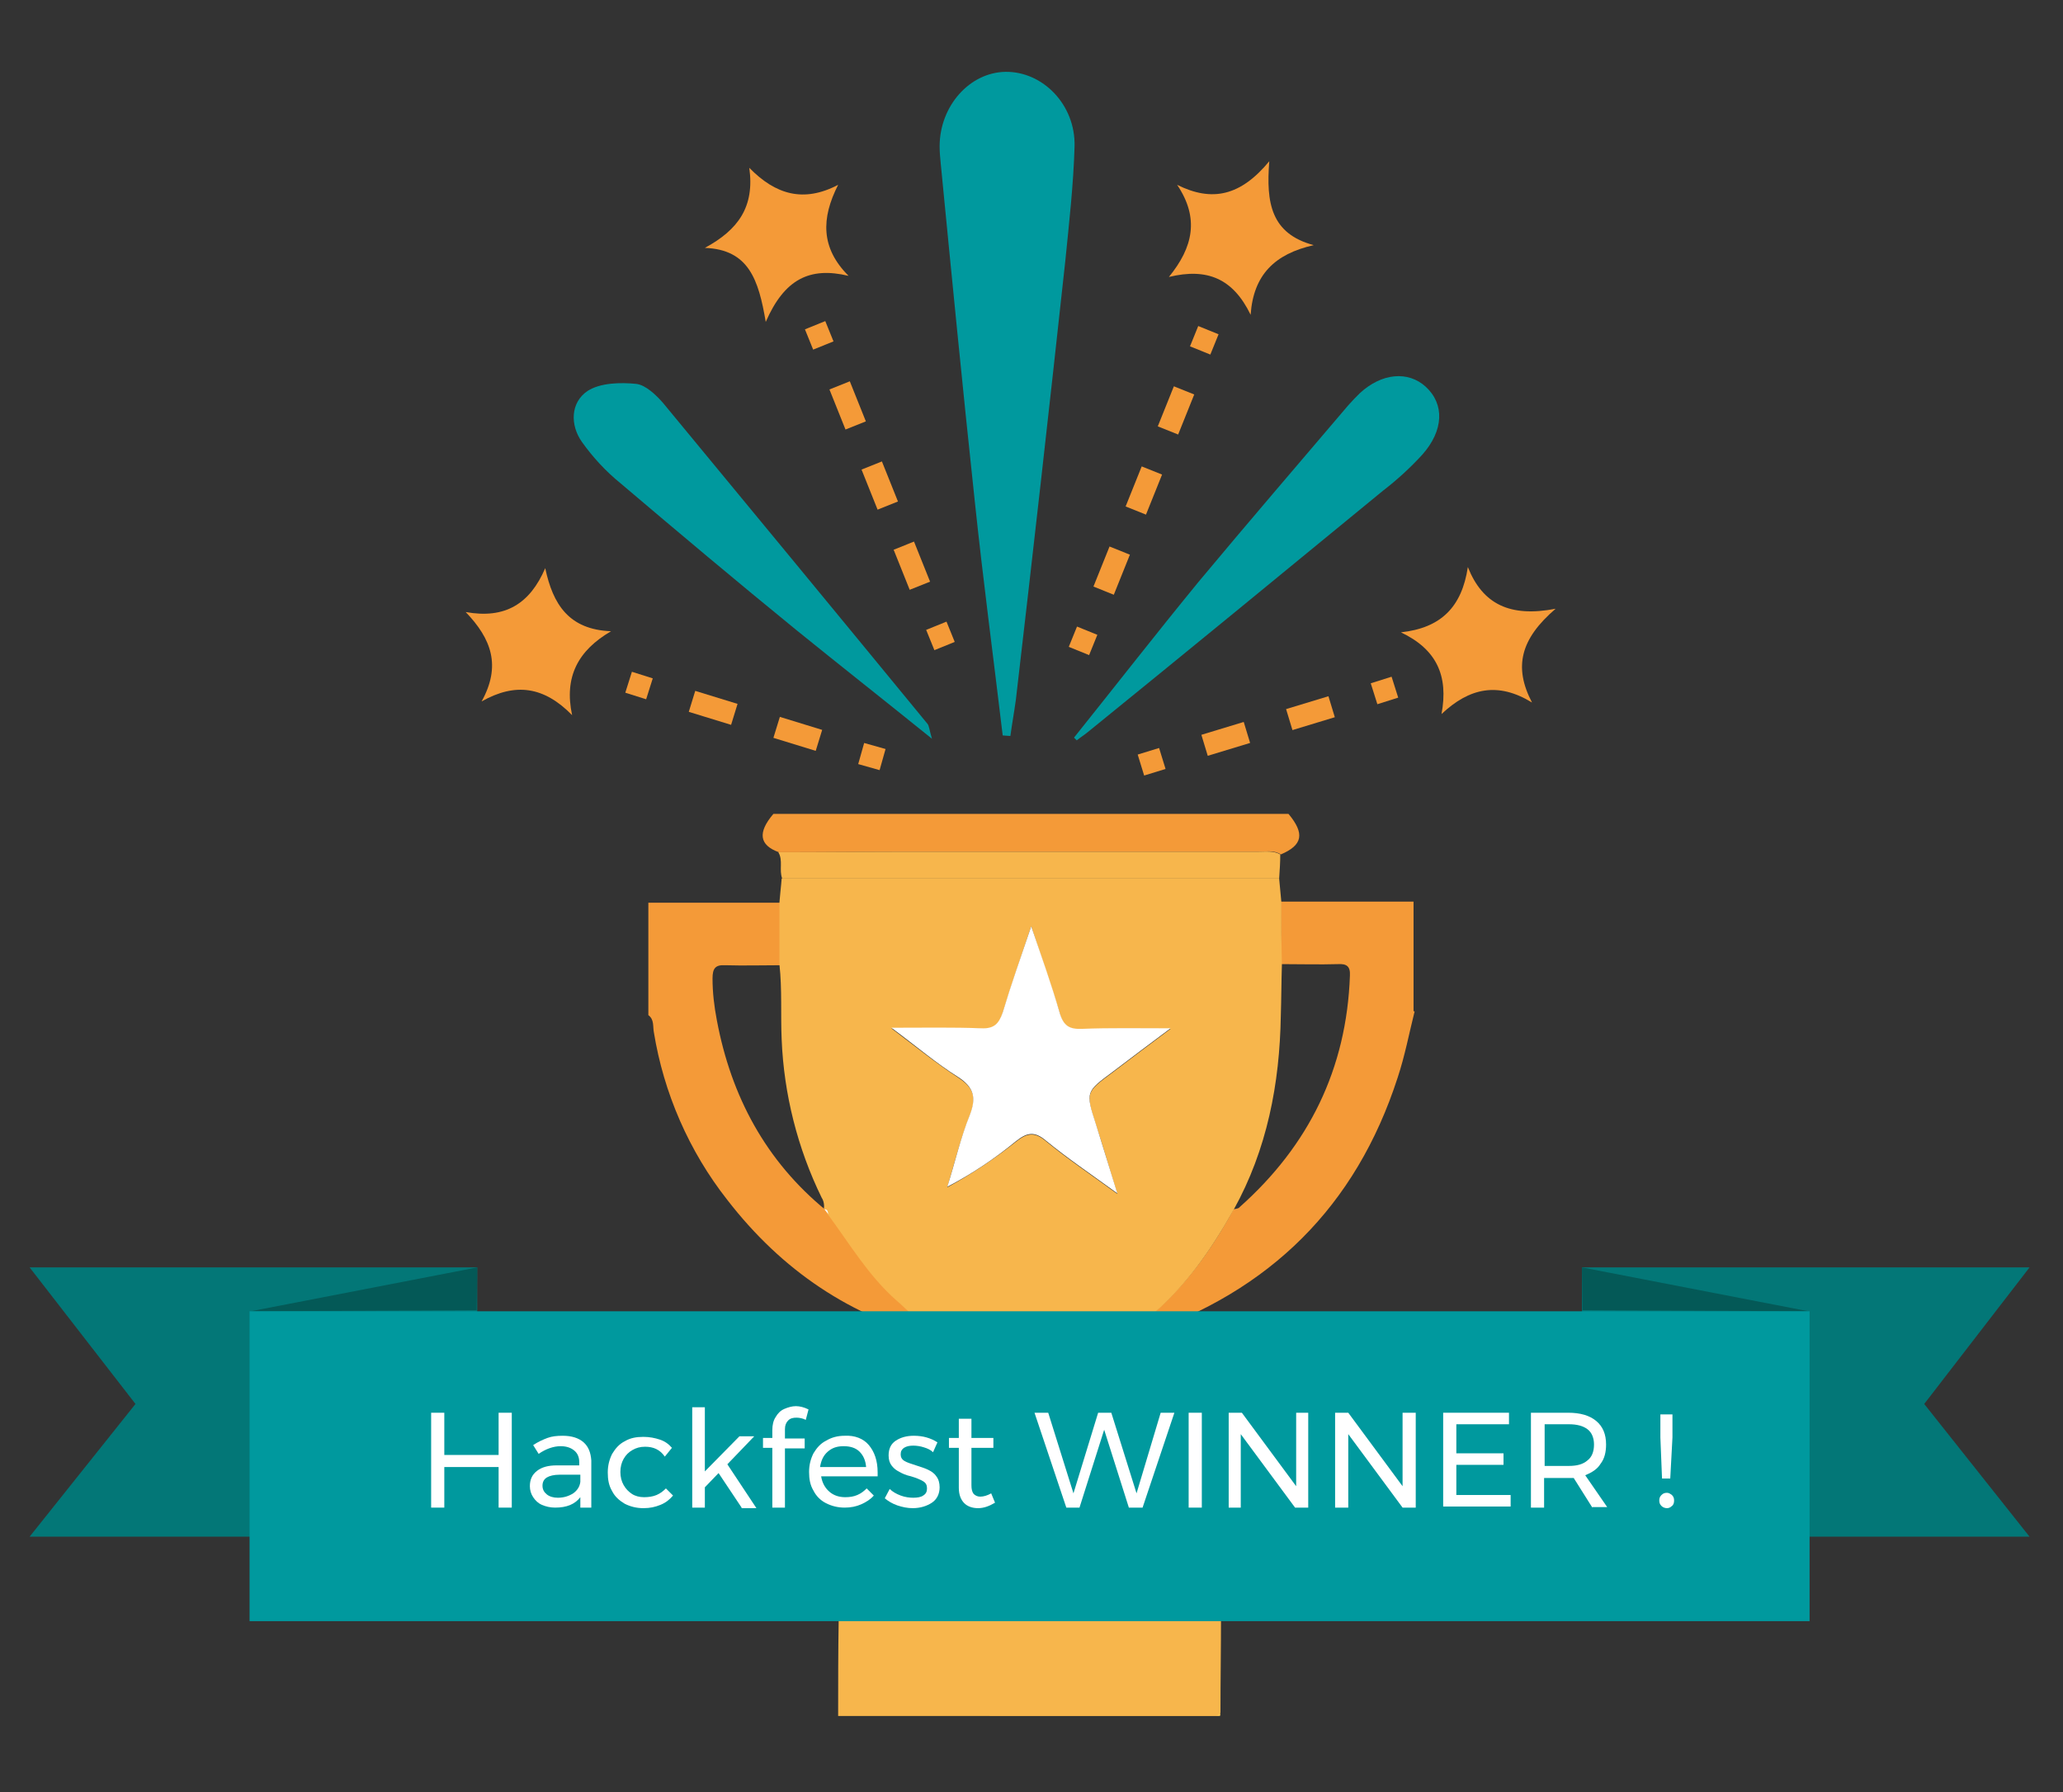 <?xml version="1.0" encoding="utf-8"?>
<!-- Generator: Adobe Illustrator 21.0.2, SVG Export Plug-In . SVG Version: 6.00 Build 0)  -->
<svg version="1.1" id="Layer_1" xmlns="http://www.w3.org/2000/svg" xmlns:xlink="http://www.w3.org/1999/xlink" x="0px" y="0px"
	 viewBox="0 0 376.1 326.8" style="enable-background:new 0 0 376.1 326.8;" xml:space="preserve">
<rect x="0" y="0" width="376.1" height="326.8" fill="#333333" stroke="none"/>
<style type="text/css">
	.st0{fill:#F7B64C;}
	.st1{fill:#F49A38;}
	.st2{fill:#FEC752;}
	.st3{fill:#00999E;}
	.st4{fill:#FEFDFC;}
	.st5{fill:#FFFFFF;}
	.st6{fill:#037777;}
	.st7{fill:#045957;}
	.st8{enable-background:new    ;}
	.st9{fill:none;stroke:#F49A38;stroke-width:4;stroke-miterlimit:10;}
	.st10{fill:none;stroke:#F49A38;stroke-width:4;stroke-miterlimit:10;stroke-dasharray:8.07,8.07;}
	.st11{fill:none;stroke:#F49A38;stroke-width:4;stroke-miterlimit:10;stroke-dasharray:7.87,7.87;}
</style>
<title>hack winner image</title>
<path class="st0" d="M152.8,312.9c0-5.9,0-11.8,0.1-17.6c0-4.9,2.3-7.2,7.2-7.2c5.1,0,10.1,0,15.2,0h25.4c5.1,0,10.1,0,15.2,0
	c4.6,0,6.7,2,6.7,6.5c0,5.9-0.1,11.8-0.1,17.7l-0.6,0.6H152.8z"/>
<path class="st1" d="M170.9,244.1c-15.8-3.9-28.4-12.5-38.3-25.3c-7-8.9-11.6-19.5-13.4-30.6c-0.2-1,0.1-2.3-1-3.1v-20.5h24.2
	c0,3.8,0,7.6,0,11.4c-3.4,0-6.8,0.1-10.2,0c-1.8-0.1-2.3,0.6-2.3,2.4c0,2.6,0.3,5.1,0.8,7.7c2.6,13.8,8.9,25.6,19.9,34.6l0,0
	l0.7,0.9c3.9,5.4,7.4,11.2,12.5,15.7C166,239.3,168.4,241.7,170.9,244.1z"/>
<path class="st1" d="M257.9,184.4c-1,4-1.8,8.2-3.1,12.1c-7.6,23.5-23.3,38.9-46.5,46.8c-0.6,0.1-1.2,0.2-1.8,0.3
	c0.3-1.9,2-2.6,3.1-3.6c6.5-5.4,11.3-12.2,15.3-19.5c0.4-0.1,0.9-0.1,1.1-0.4c12.6-11.2,19.5-25.2,20.1-42.2
	c0.1-1.7-0.6-2.2-2.2-2.1c-3.4,0.1-6.8,0-10.3,0l-0.1-11.4h24.2V184.4z"/>
<path class="st1" d="M141,148.4h93.9c3,3.6,2.6,5.7-1.4,7.4c-1.2-0.8-2.6-0.5-3.9-0.5c-21,0-42.1,0-63.1,0c-8.2,0-16.4,0.1-24.5,0.1
	C138.4,154.1,138.1,151.8,141,148.4z"/>
<path class="st2" d="M221.8,312.9l0.6-0.6c0.1,0.2,0.1,0.4,0,0.6H221.8z"/>
<path class="st0" d="M233.2,160.2l0.4,4.3c0,3.8,0,7.6,0.1,11.4c-0.1,3.1-0.1,6.2-0.2,9.3c-0.2,12.4-2.5,24.4-8.6,35.4
	c-4.1,7.3-8.8,14.1-15.3,19.5c-1.2,1-2.9,1.7-3.1,3.6c-4.2,1.7-7.6,4.6-11.6,6.8c-4.7,2.9-9.3,2.7-14-0.1l-10.1-6.3
	c-2.5-2.3-4.9-4.8-7.4-7c-5.1-4.5-8.5-10.3-12.5-15.7c-0.1-0.4-0.1-0.9-0.7-0.9l0,0c0.1-0.7,0-1.5-0.4-2.1c-4.4-9-6.9-18.9-7.3-28.9
	c-0.2-4.5,0.1-9.1-0.4-13.6c0-3.8,0-7.6,0-11.4c0.1-1.4,0.3-2.9,0.4-4.3L233.2,160.2z M188,168.9c-1.9,5.6-3.6,10.7-5.2,15.8
	c-0.6,2.1-1.5,3-3.9,2.9c-5.2-0.2-10.4-0.1-16.4-0.1c4.5,3.4,8.2,6.4,12.2,9c2.9,1.9,3.4,3.7,2.1,6.9c-1.7,4.3-2.8,8.7-4.1,13.1
	c4.4-2.4,8.6-5.2,12.5-8.3c2-1.6,3.4-1.9,5.5-0.1c3.9,3.2,8.2,6.1,13,9.6c-1.5-4.8-2.6-8.7-3.9-12.6c-1.9-5.9-1.9-5.9,3.1-9.6
	c3.3-2.5,6.6-5,10.5-7.9c-6,0-11-0.1-16.1,0.1c-2.3,0.1-3.5-0.6-4.1-2.9C191.6,179.5,189.8,174.5,188,168.9z"/>
<path class="st3" d="M180.9,250.3c4.6,2.8,9.3,3,14,0.1l5.8,13h-25.4L180.9,250.3z"/>
<path class="st4" d="M150.3,220.5c0.6,0,0.6,0.4,0.7,0.9L150.3,220.5z"/>
<path class="st0" d="M233.2,160.2h-90.6c-0.6-1.6,0.2-3.3-0.7-4.8c8.2,0,16.4-0.1,24.5-0.1c21,0,42.1,0,63.1,0
	c1.3,0,2.7-0.2,3.9,0.5C233.4,157.3,233.3,158.7,233.2,160.2z"/>
<path class="st5" d="M188,168.9c1.9,5.6,3.7,10.6,5.2,15.8c0.7,2.4,1.8,3,4.1,2.9c5.1-0.2,10.1-0.1,16.1-0.1
	c-3.9,2.9-7.2,5.4-10.5,7.9c-5,3.7-5,3.7-3.1,9.6c1.2,3.9,2.4,7.8,3.9,12.6c-4.8-3.5-9.1-6.4-13-9.6c-2.1-1.8-3.5-1.5-5.5,0.1
	c-3.9,3.2-8.1,6-12.5,8.3c1.4-4.4,2.4-8.9,4.1-13.1c1.2-3.1,0.8-5-2.1-6.9c-4-2.5-7.6-5.6-12.2-9c6.1,0,11.3-0.1,16.4,0.1
	c2.3,0.1,3.2-0.8,3.9-2.9C184.3,179.6,186.1,174.5,188,168.9z"/>
<polygon class="st6" points="5.4,280.2 87,280.2 87,231.1 5.4,231.1 24.7,256 "/>
<polygon class="st7" points="45.7,239.1 87,231.1 86.9,238.9 "/>
<polygon class="st6" points="370,280.2 288.4,280.2 288.4,231.1 370,231.1 350.8,256 "/>
<polygon class="st7" points="329.7,239.1 288.4,231.1 288.5,238.9 "/>
<rect x="45.5" y="239.1" class="st3" width="284.4" height="56.5"/>
<g class="st8">
	<path class="st5" d="M78.6,257.6h2.4v7.7h9.9v-7.7h2.4v17.3h-2.4v-7.4h-9.9v7.4h-2.4V257.6z"/>
	<path class="st5" d="M105.8,274.9V273c-1,1.3-2.5,1.9-4.6,1.9c-0.9,0-1.7-0.2-2.4-0.5c-0.7-0.3-1.2-0.8-1.6-1.4
		c-0.4-0.6-0.6-1.3-0.6-2c0-1.2,0.4-2.1,1.3-2.8c0.9-0.7,2.1-1,3.6-1h4.1v-0.6c0-0.9-0.3-1.6-0.9-2.1s-1.4-0.8-2.5-0.8
		c-1.3,0-2.7,0.5-4,1.4l-1-1.6c0.9-0.6,1.8-1,2.6-1.3c0.8-0.3,1.7-0.4,2.8-0.4c1.6,0,2.9,0.4,3.8,1.2c0.9,0.8,1.3,1.9,1.4,3.3l0,8.6
		H105.8z M104.5,272.3c0.7-0.5,1.2-1.2,1.3-2.1v-1.3H102c-1,0-1.8,0.2-2.3,0.5c-0.5,0.3-0.8,0.8-0.8,1.5s0.3,1.2,0.8,1.6
		c0.5,0.4,1.2,0.6,2,0.6C102.8,273.1,103.7,272.8,104.5,272.3z"/>
	<path class="st5" d="M117.6,263.8c-0.9,0-1.6,0.2-2.3,0.6s-1.2,0.9-1.6,1.6c-0.4,0.7-0.6,1.5-0.6,2.4c0,0.9,0.2,1.7,0.6,2.4
		c0.4,0.7,0.9,1.2,1.5,1.6c0.6,0.4,1.4,0.6,2.2,0.6c0.8,0,1.6-0.1,2.3-0.4c0.7-0.3,1.2-0.7,1.7-1.2l1.3,1.3
		c-0.6,0.7-1.3,1.3-2.3,1.7s-1.9,0.6-3.1,0.6c-1.3,0-2.4-0.3-3.4-0.8c-1-0.6-1.8-1.3-2.3-2.3c-0.6-1-0.8-2.1-0.8-3.4
		c0-1.3,0.3-2.4,0.8-3.4c0.6-1,1.3-1.8,2.3-2.3c1-0.6,2.1-0.8,3.4-0.8c1.1,0,2.1,0.2,3,0.5c0.9,0.3,1.6,0.8,2.2,1.5l-1.3,1.6
		C120.3,264.3,119.1,263.8,117.6,263.8z"/>
	<path class="st5" d="M135.2,274.9l-4.2-6.3l-2.5,2.6v3.7h-2.3v-18.3h2.3v11.7l6.3-6.4h2.7l-4.9,5.1l5.3,8H135.2z"/>
</g>
<g class="st8">
	<path class="st5" d="M143.7,259c-0.4,0.4-0.6,0.9-0.6,1.6v1.7h3.6v1.8h-3.6v10.8h-2.3V264h-1.7v-1.8h1.7v-1.4c0-1,0.2-1.8,0.6-2.4
		c0.4-0.7,0.9-1.2,1.6-1.5c0.7-0.3,1.4-0.5,2.1-0.5c0.7,0,1.5,0.2,2.3,0.6l-0.5,1.9c-0.6-0.3-1.2-0.4-1.7-0.4
		C144.6,258.5,144.1,258.6,143.7,259z"/>
</g>
<g class="st8">
	<path class="st5" d="M158.4,263.5c1,1.2,1.6,2.8,1.6,5c0,0.3,0,0.6,0,0.7h-10.3c0.2,1.2,0.7,2.1,1.5,2.8c0.8,0.7,1.8,1,2.9,1
		c0.8,0,1.5-0.1,2.2-0.4c0.7-0.3,1.2-0.7,1.7-1.2l1.3,1.3c-0.6,0.7-1.4,1.2-2.3,1.6s-1.9,0.6-3,0.6c-1.3,0-2.4-0.3-3.4-0.8
		c-1-0.5-1.8-1.3-2.3-2.3c-0.6-1-0.8-2.1-0.8-3.4c0-1.3,0.3-2.4,0.8-3.4c0.6-1,1.3-1.8,2.3-2.3c1-0.6,2.1-0.9,3.4-0.9
		C155.8,261.7,157.4,262.3,158.4,263.5z M157.9,267.5c-0.1-1.2-0.5-2.1-1.2-2.8s-1.7-1-2.9-1c-1.2,0-2.1,0.3-2.9,1s-1.2,1.6-1.4,2.8
		H157.9z"/>
	<path class="st5" d="M168.4,263.9c-0.6-0.2-1.3-0.3-1.9-0.3c-0.7,0-1.2,0.1-1.7,0.4c-0.4,0.3-0.6,0.6-0.6,1.2
		c0,0.5,0.2,0.9,0.7,1.2c0.5,0.3,1.2,0.5,2.1,0.8c0.9,0.3,1.6,0.5,2.2,0.8s1.1,0.6,1.5,1.2c0.4,0.5,0.6,1.2,0.6,2
		c0,1.2-0.5,2.2-1.4,2.8c-0.9,0.6-2.1,1-3.5,1c-1,0-1.9-0.2-2.8-0.5c-0.9-0.3-1.7-0.8-2.3-1.3l0.9-1.7c0.5,0.5,1.2,0.9,2,1.2
		s1.6,0.4,2.3,0.4s1.4-0.1,1.8-0.4c0.5-0.3,0.7-0.7,0.7-1.3c0-0.6-0.2-1-0.7-1.3c-0.5-0.3-1.2-0.6-2.2-0.9c-0.9-0.2-1.6-0.5-2.1-0.8
		c-0.6-0.3-1-0.6-1.4-1.1c-0.4-0.5-0.6-1.1-0.6-1.9c0-1.2,0.4-2.1,1.3-2.7c0.9-0.6,2-0.9,3.3-0.9c0.8,0,1.6,0.1,2.3,0.3
		s1.4,0.5,2,0.9l-0.8,1.8C169.7,264.4,169.1,264.1,168.4,263.9z"/>
	<path class="st5" d="M181.4,274c-1,0.6-2,1-3.1,1c-1,0-1.9-0.3-2.5-0.9s-1-1.5-1-2.8V264H173v-1.8h1.8v-3.5h2.3v3.5h4v1.8h-4v6.8
		c0,0.7,0.1,1.2,0.4,1.6c0.3,0.3,0.7,0.5,1.2,0.5c0.6,0,1.3-0.2,2-0.6L181.4,274z"/>
	<path class="st5" d="M211.6,257.6h2.5l-5.8,17.3h-2.5l-4.5-14.2l-4.5,14.2h-2.4l-5.8-17.3h2.5l4.6,14.7l4.5-14.7h2.4l4.6,14.7
		L211.6,257.6z"/>
	<path class="st5" d="M216.7,257.6h2.4v17.3h-2.4V257.6z"/>
	<path class="st5" d="M236.2,257.6h2.3v17.3h-2.4l-9.9-13.4v13.4H224v-17.3h2.4l9.9,13.4V257.6z"/>
	<path class="st5" d="M255.8,257.6h2.3v17.3h-2.4l-9.9-13.4v13.4h-2.4v-17.3h2.4l9.9,13.4V257.6z"/>
	<path class="st5" d="M263.1,257.6h12v2.1h-9.6v5.3h8.6v2.1h-8.6v5.5h9.9v2.1h-12.3V257.6z"/>
	<path class="st5" d="M290.3,274.9l-3.4-5.4c-0.4,0-0.7,0-1,0h-4.4v5.4h-2.4v-17.3h6.8c2.2,0,3.9,0.5,5.1,1.5c1.2,1,1.8,2.4,1.8,4.3
		c0,1.4-0.3,2.6-1,3.5c-0.6,1-1.6,1.6-2.8,2.1l4,5.8H290.3z M286,267.3c1.5,0,2.6-0.3,3.4-1c0.8-0.6,1.2-1.6,1.2-2.9
		c0-1.2-0.4-2.2-1.2-2.8s-1.9-0.9-3.4-0.9h-4.4v7.6H286z"/>
	<path class="st5" d="M304.8,272.6c0.3,0.3,0.4,0.6,0.4,1c0,0.4-0.1,0.8-0.4,1c-0.3,0.3-0.6,0.4-0.9,0.4s-0.7-0.1-1-0.4
		c-0.3-0.3-0.4-0.6-0.4-1c0-0.4,0.1-0.7,0.4-1c0.3-0.3,0.6-0.4,1-0.4S304.5,272.4,304.8,272.6z M302.7,257.9h2.2v4.2l-0.4,7.5h-1.5
		l-0.3-7.5V257.9z"/>
</g>
<path class="st3" d="M182.8,134.1c-1.7-14.3-3.6-28.5-5.1-42.8c-2.2-20.5-4.2-41-6.2-61.5c-0.1-1-0.2-2.1-0.2-3.1
	c0-7.4,5.5-13.5,12-13.6c6.8-0.1,12.8,6,12.6,13.6c-0.2,7-1,14-1.7,21c-2.9,26.7-5.9,53.3-9,79.9c-0.3,2.2-0.7,4.4-1,6.6
	L182.8,134.1z"/>
<path class="st3" d="M169.9,134.7c-8.8-7.1-16.8-13.4-24.7-19.8c-10.8-8.8-21.5-17.8-32.1-26.8c-2.7-2.2-5-4.7-7-7.5
	c-2.2-3.1-2.1-7.2,1-9.3c2.3-1.5,6-1.6,8.9-1.3c1.7,0.2,3.6,2,4.9,3.5c16.1,19.5,32.2,39,48.2,58.5
	C169.4,132.4,169.4,133,169.9,134.7z"/>
<path class="st3" d="M195.8,134.5c7.6-9.5,15-19,22.7-28.4c9-10.8,18.2-21.5,27.3-32.2c0.7-0.8,1.4-1.5,2.1-2.2
	c4-3.7,8.8-4.1,12-1.2c3.5,3.2,3.3,8-0.6,12.4c-2.2,2.4-4.6,4.6-7.2,6.6c-17.9,14.7-35.8,29.4-53.8,44c-0.6,0.5-1.4,1-2,1.5
	L195.8,134.5z"/>
<path class="st1" d="M262.8,130.2c1.3-7-0.9-11.8-7.4-14.9c7.3-0.8,11.1-4.6,12.2-11.9c2.7,6.8,7.7,9.2,16,7.6
	c-6.4,5.5-7.7,10.6-4.3,17.1C273.1,124.3,267.9,125.4,262.8,130.2z"/>
<path class="st1" d="M154.7,50.3c-7.1-1.7-11.7,0.6-15.1,8.4c-1.3-7.7-3.1-13.2-11.1-13.5c6.1-3.3,9.1-7.5,8.1-14.6
	c4.8,4.9,9.9,6.4,16.2,3.1C149.7,39.8,149.6,45.2,154.7,50.3z"/>
<path class="st1" d="M228,57.4c-3.2-6.6-7.9-8.6-14.9-6.9c4.4-5.4,5.6-10.7,1.5-16.8c6.4,3.2,11.6,2,16.8-4.3
	c-0.6,7.6,0.3,13.2,8.1,15.3C232.4,46.3,228.5,50.1,228,57.4z"/>
<path class="st1" d="M87.8,127.9c3.6-6.5,1.8-11.4-2.9-16.3c7.2,1.3,11.7-1.5,14.5-8c1.4,6.6,4.3,11.2,12,11.5
	c-6,3.5-8.6,8.3-7.1,15.3C99.2,125.2,94,124.4,87.8,127.9z"/>
<line class="st9" x1="160.9" y1="138.5" x2="157" y2="137.4"/>
<line class="st10" x1="149.3" y1="135" x2="122.3" y2="126.7"/>
<line class="st9" x1="118.4" y1="125.6" x2="114.6" y2="124.4"/>
<line class="st9" x1="172.2" y1="117.8" x2="170.7" y2="114.1"/>
<line class="st11" x1="167.7" y1="106.8" x2="151.6" y2="66.6"/>
<line class="st9" x1="150.1" y1="63" x2="148.6" y2="59.3"/>
<line class="st9" x1="208" y1="139.5" x2="211.9" y2="138.3"/>
<line class="st10" x1="219.6" y1="135.9" x2="246.6" y2="127.7"/>
<line class="st9" x1="250.5" y1="126.5" x2="254.3" y2="125.3"/>
<line class="st9" x1="196.7" y1="118.7" x2="198.2" y2="115"/>
<line class="st11" x1="201.2" y1="107.7" x2="217.3" y2="67.6"/>
<line class="st9" x1="218.8" y1="63.9" x2="220.3" y2="60.2"/>
</svg>
